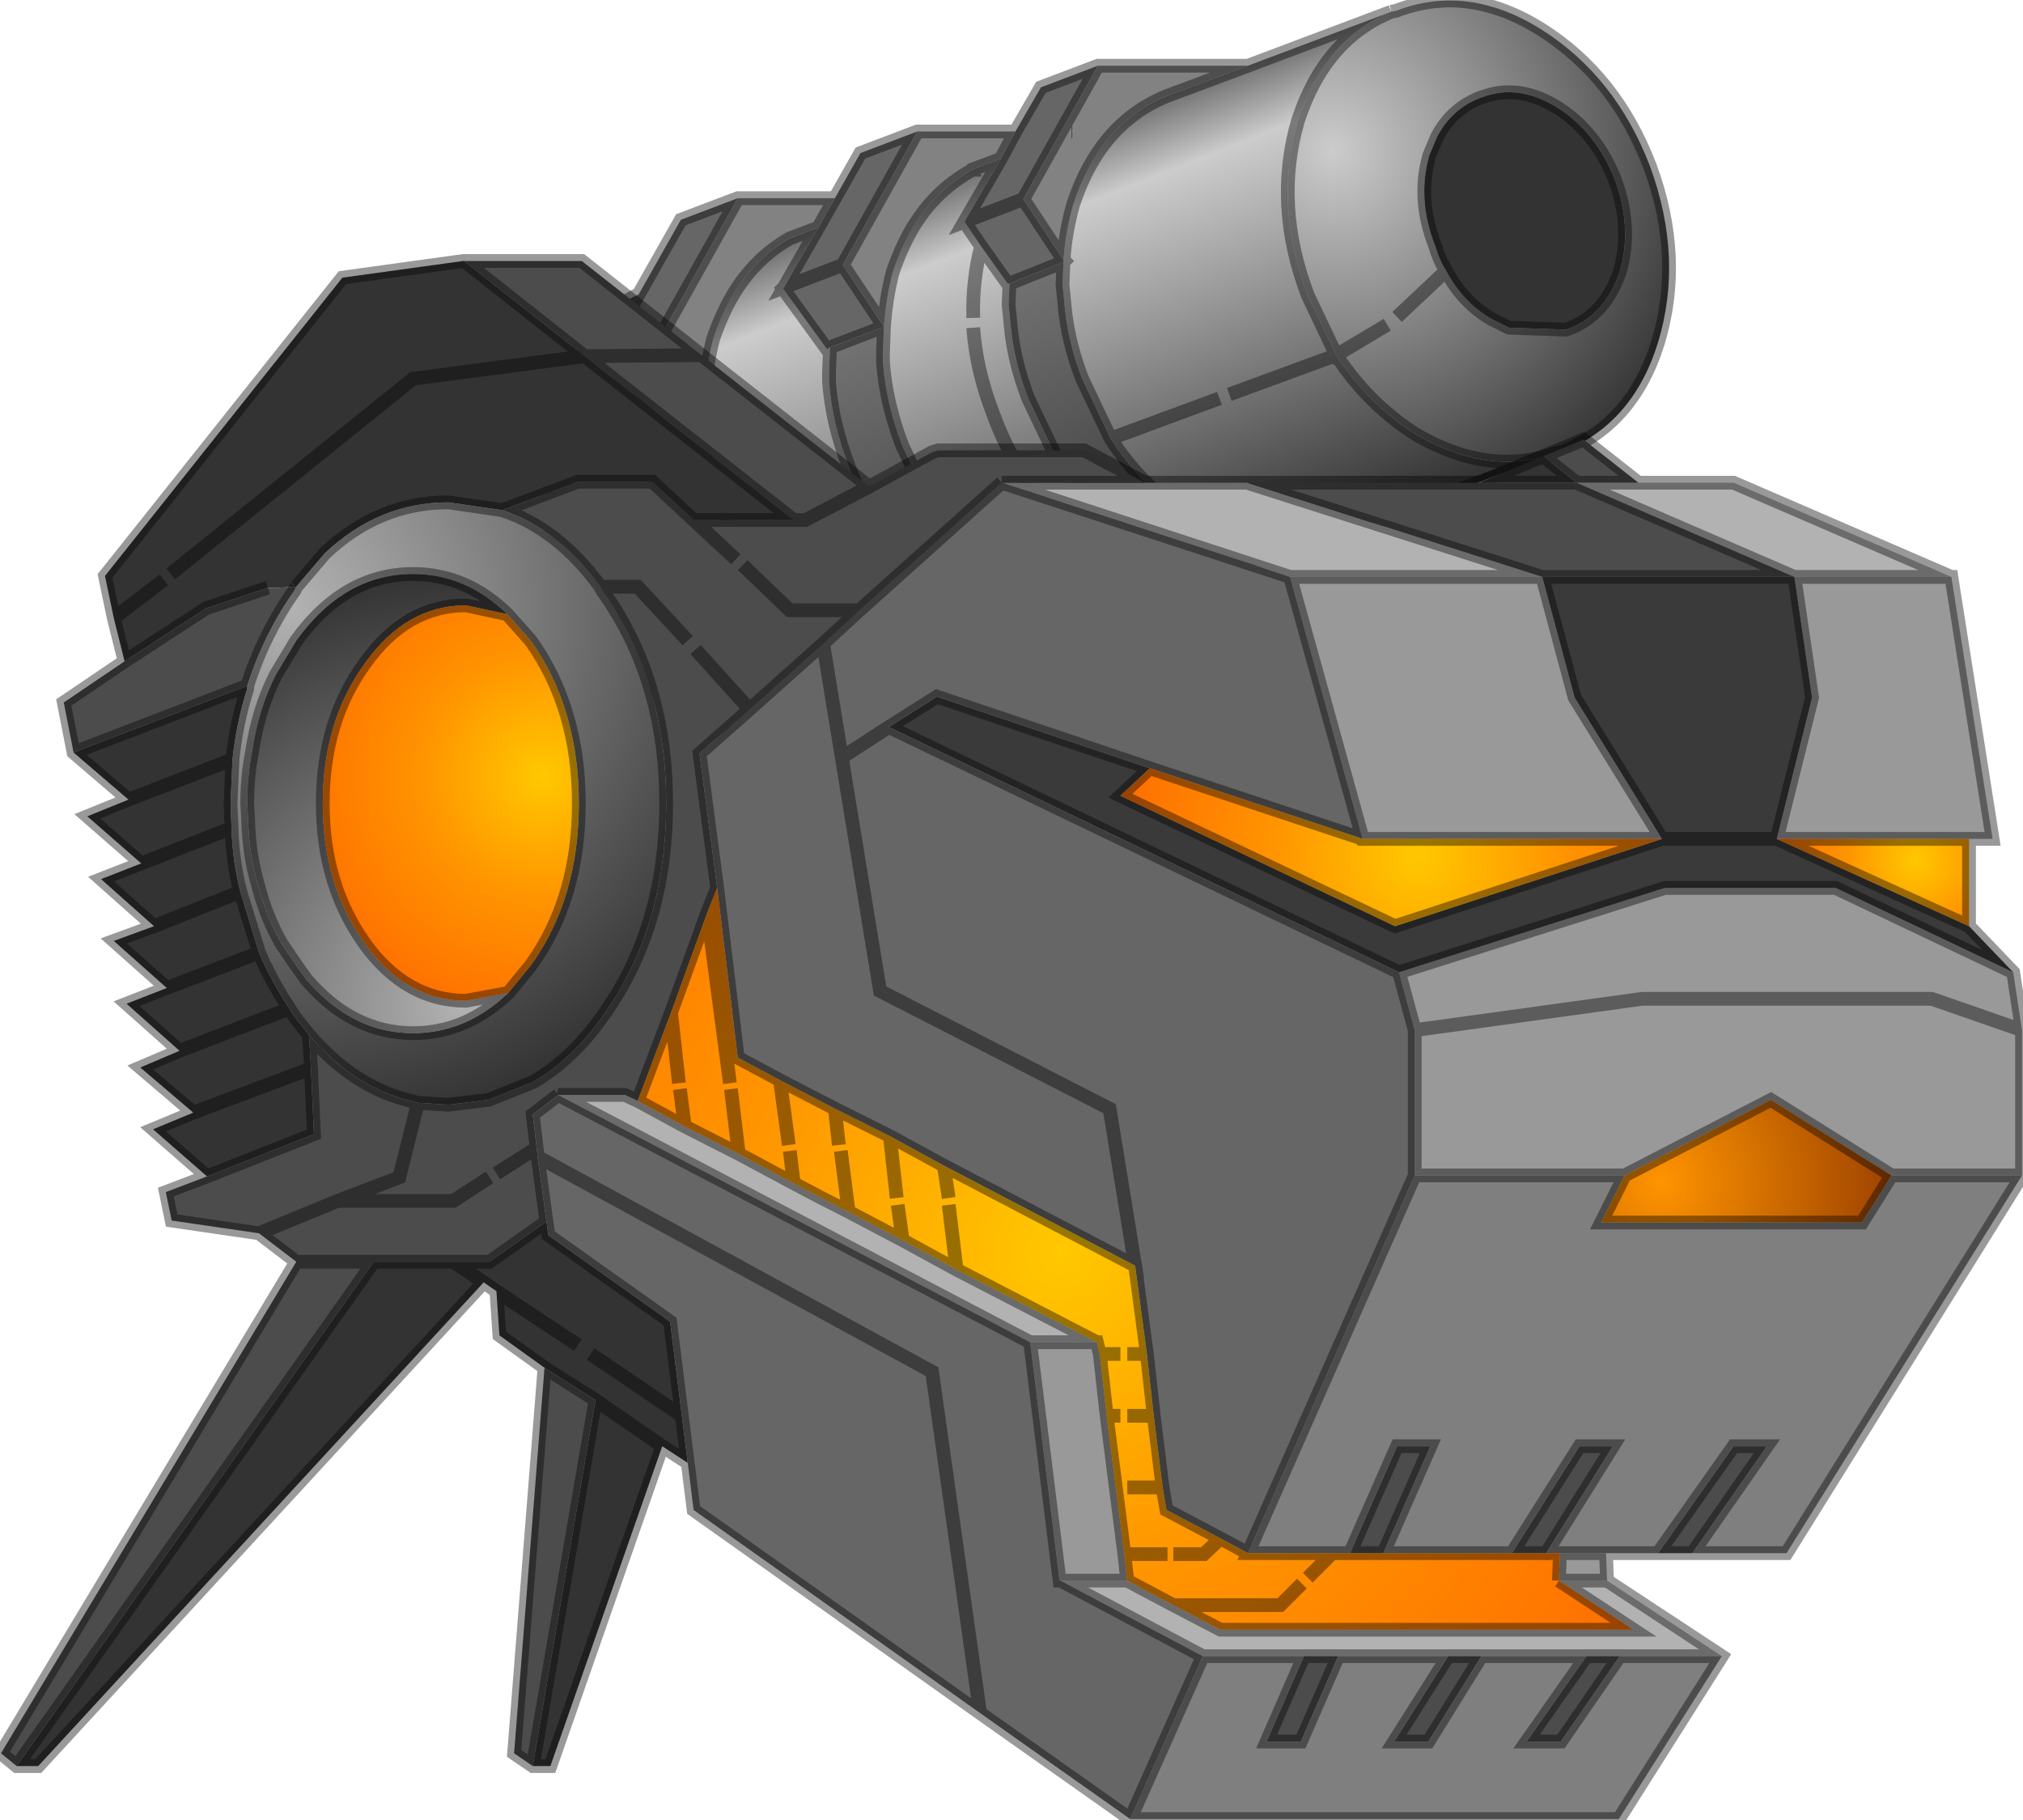 <?xml version="1.0" encoding="UTF-8" standalone="no"?>
<svg xmlns:xlink="http://www.w3.org/1999/xlink" height="92.75px" width="103.1px" xmlns="http://www.w3.org/2000/svg">
  <g transform="matrix(1.0, 0.0, 0.0, 1.0, 0.05, 0.05)">
    <path d="M70.85 0.55 L71.1 0.5 Q74.75 -0.9 78.5 1.45 82.3 3.85 84.05 8.45 85.75 13.1 84.45 17.4 83.15 21.6 79.5 23.0 L79.25 23.05 Q75.75 24.25 72.05 22.05 69.65 20.5 68.05 18.05 L66.6 15.0 Q64.85 10.4 66.1 6.1 67.45 1.95 70.85 0.55 M70.65 16.5 L68.05 18.05 70.65 16.5 M73.65 13.75 Q74.5 15.35 75.95 16.2 L76.85 16.65 79.75 16.75 79.9 16.7 Q81.75 16.0 82.5 13.8 83.15 11.55 82.25 9.1 81.3 6.7 79.35 5.45 77.35 4.2 75.5 4.9 L75.35 4.95 Q73.95 5.5 73.2 6.9 L72.8 7.85 Q72.15 10.1 73.1 12.5 73.3 13.2 73.65 13.75 L71.15 16.1 73.65 13.75" fill="url(#gradient0)" fill-rule="evenodd" stroke="none"/>
    <path d="M73.65 13.75 Q73.3 13.2 73.1 12.5 72.15 10.1 72.8 7.85 L73.2 6.9 Q73.95 5.5 75.35 4.95 L75.5 4.9 Q77.35 4.2 79.35 5.45 81.3 6.7 82.25 9.1 83.15 11.55 82.5 13.8 81.75 16.0 79.9 16.7 L79.75 16.75 76.85 16.65 75.95 16.2 Q74.5 15.35 73.65 13.75" fill="#333333" fill-rule="evenodd" stroke="none"/>
    <path d="M79.25 23.05 L67.8 27.35 Q64.3 28.55 60.6 26.3 58.15 24.8 56.55 22.3 L55.1 19.25 Q54.35 17.3 54.2 15.45 L54.1 14.45 54.15 13.3 54.2 13.25 54.15 13.2 Q54.25 11.75 54.65 10.35 56.0 6.25 59.4 4.85 L63.55 3.3 70.85 0.55 Q67.45 1.95 66.1 6.1 64.85 10.4 66.6 15.0 L68.05 18.05 62.6 20.05 68.05 18.05 Q69.65 20.5 72.05 22.05 75.75 24.25 79.25 23.05 M65.05 28.4 L63.2 29.05 58.3 30.9 58.2 30.95 57.65 31.0 Q54.6 31.65 51.4 29.75 49.0 28.2 47.4 25.7 L45.95 22.7 Q45.1 20.5 44.95 18.4 L44.95 17.9 45.0 16.6 Q45.1 15.15 45.45 13.8 45.9 12.5 46.5 11.5 47.6 9.7 49.35 8.7 L49.5 8.6 49.6 8.6 49.6 8.55 50.95 8.05 49.1 11.25 49.95 12.5 Q49.5 14.25 49.55 16.15 49.5 14.25 49.95 12.5 L51.3 14.4 51.4 14.4 51.35 15.45 51.45 16.45 Q51.6 18.3 52.35 20.25 L53.8 23.3 Q55.4 25.8 57.85 27.3 61.55 29.55 65.05 28.4 M55.45 32.0 L49.05 34.4 46.25 35.4 41.4 37.2 Q37.9 38.4 34.2 36.15 31.8 34.6 30.2 32.15 29.3 30.8 28.7 29.1 27.55 26.1 27.75 23.25 27.8 21.7 28.25 20.2 L28.8 18.8 29.3 17.9 Q30.5 15.9 32.5 14.95 L30.75 18.0 33.1 21.15 33.05 22.3 33.05 22.8 Q33.2 24.9 34.05 27.1 34.65 28.75 35.55 30.15 L30.2 32.15 35.55 30.15 Q34.65 28.75 34.05 27.1 33.2 24.9 33.05 22.8 L33.05 22.3 33.1 21.15 33.1 21.05 35.85 20.0 35.8 21.3 35.8 21.8 Q35.95 23.9 36.8 26.1 37.4 27.75 38.25 29.1 L38.3 29.15 38.25 29.1 Q37.4 27.75 36.8 26.1 35.95 23.9 35.8 21.8 L35.8 21.3 35.85 20.0 Q35.95 18.55 36.3 17.2 36.75 15.9 37.35 14.9 38.45 13.1 40.2 12.1 L41.65 11.55 39.9 14.6 39.85 14.65 42.1 17.75 42.25 17.65 42.2 18.9 42.2 19.4 Q42.35 21.5 43.2 23.7 43.8 25.35 44.65 26.7 L44.7 26.75 Q46.25 29.2 48.65 30.75 51.85 32.65 54.9 32.0 L55.45 32.0 M54.55 6.65 L54.7 6.6 54.6 6.65 54.55 6.65 M49.55 16.65 Q49.7 18.8 50.55 21.0 51.15 22.65 52.0 24.0 53.55 26.5 56.0 28.05 L56.65 28.3 Q59.95 30.15 63.2 29.05 59.95 30.15 56.65 28.3 L56.0 28.05 Q53.55 26.5 52.0 24.0 51.15 22.65 50.55 21.0 49.7 18.8 49.55 16.65 M54.15 13.2 L54.2 13.25 54.15 13.3 54.15 13.2 M62.1 20.25 L56.55 22.3 62.1 20.25 M46.25 35.4 L45.75 35.4 Q42.7 36.05 39.5 34.15 37.1 32.6 35.55 30.15 L38.3 29.15 Q39.85 31.6 42.25 33.15 45.45 35.05 48.5 34.4 L49.05 34.4 48.5 34.4 Q45.45 35.05 42.25 33.15 39.85 31.6 38.3 29.15 L35.55 30.15 Q37.1 32.6 39.5 34.15 42.7 36.05 45.75 35.4 L46.25 35.4 M42.9 27.4 L44.7 26.75 42.9 27.4 M42.35 27.6 L38.3 29.15 42.35 27.6" fill="url(#gradient1)" fill-rule="evenodd" stroke="none"/>
    <path d="M32.5 14.95 L34.65 11.15 37.55 10.05 33.75 16.85 30.75 18.0 33.75 16.85 35.85 20.0 33.1 21.05 33.1 21.15 30.75 18.0 32.5 14.95 M42.5 10.05 L43.8 7.75 46.7 6.65 42.9 13.45 39.9 14.6 42.9 13.45 45.0 16.6 42.25 17.65 42.1 17.75 39.85 14.65 39.9 14.6 41.65 11.55 42.5 10.05 M51.7 6.65 L53.0 4.4 55.9 3.3 52.1 10.1 49.1 11.25 52.1 10.1 54.15 13.2 54.15 13.3 51.4 14.4 51.3 14.4 49.95 12.5 49.1 11.25 50.95 8.05 51.7 6.65" fill="#666666" fill-rule="evenodd" stroke="none"/>
    <path d="M37.55 10.05 L42.5 10.05 41.65 11.55 40.2 12.1 Q38.45 13.1 37.35 14.9 36.75 15.9 36.3 17.2 35.95 18.55 35.85 20.0 L33.75 16.85 37.55 10.05 M46.7 6.65 L51.7 6.65 50.95 8.05 49.6 8.55 49.6 8.6 49.5 8.6 49.35 8.7 Q47.6 9.7 46.5 11.5 45.9 12.5 45.45 13.8 45.1 15.15 45.0 16.6 L42.9 13.45 46.7 6.65 M55.9 3.3 L63.55 3.3 59.4 4.85 Q56.0 6.25 54.65 10.35 54.25 11.75 54.15 13.2 L52.1 10.1 55.9 3.3 M54.6 6.65 L54.7 6.6 54.55 6.65 54.6 6.65" fill="#828282" fill-rule="evenodd" stroke="none"/>
    <path d="M67.8 27.35 L65.05 28.4 Q61.55 29.55 57.85 27.3 55.4 25.8 53.8 23.3 L52.35 20.25 Q51.6 18.3 51.45 16.45 L51.35 15.45 51.4 14.4 54.15 13.3 54.1 14.45 54.2 15.45 Q54.35 17.3 55.1 19.25 L56.55 22.3 Q58.15 24.8 60.6 26.3 64.3 28.55 67.8 27.35 M58.2 30.95 L55.45 32.0 54.9 32.0 Q51.85 32.65 48.65 30.75 46.25 29.2 44.7 26.75 L44.65 26.7 Q43.8 25.35 43.2 23.7 42.35 21.5 42.2 19.4 L42.2 18.9 42.25 17.65 45.0 16.6 44.95 17.9 44.95 18.4 Q45.1 20.5 45.95 22.7 L47.4 25.7 44.7 26.75 47.4 25.7 Q49.0 28.2 51.4 29.75 54.6 31.65 57.65 31.0 L58.2 30.95" fill="url(#gradient2)" fill-rule="evenodd" stroke="none"/>
    <path d="M70.85 0.55 L71.1 0.5 Q74.75 -0.9 78.5 1.45 82.3 3.85 84.05 8.45 85.75 13.1 84.45 17.4 83.15 21.6 79.5 23.0 L79.25 23.05 67.8 27.35 65.05 28.4 63.2 29.05 58.3 30.9 58.2 30.95 55.45 32.0 49.05 34.4 46.25 35.4 41.4 37.2 Q37.9 38.4 34.2 36.15 31.8 34.6 30.2 32.15 29.3 30.8 28.7 29.1 27.55 26.1 27.75 23.25 27.8 21.7 28.25 20.2 L28.8 18.8 29.3 17.9 Q30.5 15.9 32.5 14.95 L34.65 11.15 37.55 10.05 42.5 10.05 43.8 7.75 46.7 6.65 51.7 6.65 53.0 4.4 55.9 3.3 63.55 3.3 70.85 0.55 Q67.45 1.95 66.1 6.1 64.85 10.4 66.6 15.0 L68.05 18.05 70.65 16.5 M73.65 13.75 Q73.3 13.2 73.1 12.5 72.15 10.1 72.8 7.85 L73.2 6.9 Q73.95 5.5 75.35 4.95 L75.5 4.9 Q77.35 4.2 79.35 5.45 81.3 6.7 82.25 9.1 83.15 11.55 82.5 13.8 81.75 16.0 79.9 16.7 L79.75 16.75 76.85 16.65 75.95 16.2 Q74.5 15.35 73.65 13.75 L71.15 16.1 M62.6 20.05 L68.05 18.05 Q69.65 20.5 72.05 22.05 75.75 24.25 79.25 23.05 M54.6 6.65 L54.55 6.65 M52.1 10.1 L55.9 3.3 M51.7 6.65 L50.95 8.05 49.1 11.25 52.1 10.1 54.15 13.2 Q54.25 11.75 54.65 10.35 56.0 6.25 59.4 4.85 L63.55 3.3 M42.5 10.05 L41.65 11.55 39.9 14.6 42.9 13.45 46.7 6.65 M45.0 16.6 Q45.1 15.15 45.45 13.8 45.9 12.5 46.5 11.5 47.6 9.7 49.35 8.7 L49.5 8.6 49.6 8.6 49.6 8.55 50.95 8.05 M49.55 16.15 Q49.5 14.25 49.95 12.5 L49.1 11.25 M47.4 25.7 L45.95 22.7 Q45.1 20.5 44.95 18.4 L44.95 17.9 45.0 16.6 42.25 17.65 42.2 18.9 42.2 19.4 Q42.35 21.5 43.2 23.7 43.8 25.35 44.65 26.7 L44.7 26.75 47.4 25.7 Q49.0 28.2 51.4 29.75 54.6 31.65 57.65 31.0 L58.2 30.95 M45.0 16.6 L42.9 13.45 M39.9 14.6 L39.85 14.65 42.1 17.75 42.25 17.65 M63.2 29.05 Q59.95 30.15 56.65 28.3 L56.0 28.05 Q53.55 26.5 52.0 24.0 51.15 22.65 50.55 21.0 49.7 18.8 49.55 16.65 M67.8 27.35 Q64.3 28.55 60.6 26.3 58.15 24.8 56.55 22.3 L55.1 19.25 Q54.35 17.3 54.2 15.45 L54.1 14.45 54.15 13.3 51.4 14.4 51.35 15.45 51.45 16.45 Q51.6 18.3 52.35 20.25 L53.8 23.3 Q55.4 25.8 57.85 27.3 61.55 29.55 65.05 28.4 M54.15 13.3 L54.2 13.25 54.15 13.2 54.15 13.3 M49.95 12.5 L51.3 14.4 51.4 14.4 M55.45 32.0 L54.9 32.0 Q51.85 32.65 48.65 30.75 46.25 29.2 44.7 26.75 L42.9 27.4 M49.05 34.4 L48.5 34.4 Q45.45 35.05 42.25 33.15 39.85 31.6 38.3 29.15 L35.55 30.15 Q37.1 32.6 39.5 34.15 42.7 36.05 45.75 35.4 L46.25 35.4 M56.55 22.3 L62.1 20.25 M35.85 20.0 Q35.95 18.55 36.3 17.2 36.75 15.9 37.35 14.9 38.45 13.1 40.2 12.1 L41.65 11.55 M32.5 14.95 L30.75 18.0 33.75 16.85 37.55 10.05 M30.2 32.15 L35.55 30.15 Q34.65 28.75 34.05 27.1 33.2 24.9 33.05 22.8 L33.05 22.3 33.1 21.15 30.75 18.0 M35.85 20.0 L33.1 21.05 33.1 21.15 M38.3 29.15 L38.25 29.1 Q37.4 27.75 36.8 26.1 35.95 23.9 35.8 21.8 L35.8 21.3 35.85 20.0 33.75 16.85 M38.3 29.15 L42.35 27.6" fill="none" stroke="#000000" stroke-width="0.7" stroke-opacity="0.4"/>
    <path d="M83.45 24.55 L88.3 24.55 99.4 29.35 91.4 29.35 80.3 24.55 83.45 24.55 M81.85 80.5 L87.7 84.35 82.5 84.35 80.8 84.35 75.45 84.35 73.75 84.35 68.15 84.35 66.4 84.35 61.25 84.35 54.0 80.5 57.4 80.5 59.75 81.75 62.15 83.0 83.2 83.0 79.4 80.5 81.85 80.5 M58.3 24.55 L63.5 24.55 78.55 29.35 65.7 29.35 51.0 24.55 58.3 24.55 M32.45 56.05 L34.85 57.35 37.6 58.75 40.4 60.25 Q41.8 61.0 43.2 61.7 L45.95 63.15 48.7 64.65 55.85 68.35 52.45 68.35 28.4 55.75 31.8 55.75 32.45 56.05" fill="#b2b2b2" fill-rule="evenodd" stroke="none"/>
    <path d="M91.4 29.35 L99.4 29.35 101.5 42.7 100.3 42.7 90.5 42.7 92.3 35.5 91.4 29.35 M102.55 49.5 L103.0 52.45 103.0 59.85 96.35 59.85 90.2 56.0 82.75 59.85 72.05 59.85 72.05 52.45 83.65 50.85 98.4 50.85 103.0 52.45 98.4 50.85 83.65 50.85 72.05 52.45 71.25 49.5 84.8 45.2 93.5 45.2 102.55 49.5 M81.8 79.1 L81.85 80.5 79.4 80.5 79.45 79.1 81.8 79.1 M78.55 29.35 L80.2 35.5 84.65 42.7 69.4 42.7 65.7 29.35 78.55 29.35 M52.45 68.35 L55.85 68.35 56.0 68.95 56.35 72.1 57.25 79.15 57.4 80.5 54.0 80.5 53.95 80.5 52.45 68.35" fill="#999999" fill-rule="evenodd" stroke="none"/>
    <path d="M100.3 47.15 L102.55 49.5 93.5 45.2 84.8 45.2 71.25 49.5 45.25 37.0 47.7 35.45 58.55 39.1 57.05 40.5 71.05 47.15 84.65 42.7 90.5 42.7 84.65 42.7 80.2 35.5 78.55 29.35 91.4 29.35 92.3 35.5 90.5 42.7 100.3 47.15" fill="#3a3a3a" fill-rule="evenodd" stroke="none"/>
    <path d="M100.3 42.7 L100.3 47.15 90.5 42.7 100.3 42.7" fill="url(#gradient3)" fill-rule="evenodd" stroke="none"/>
    <path d="M83.45 24.55 L80.3 24.55 91.4 29.35 78.55 29.35 63.5 24.55 75.35 24.55 80.3 24.55 78.6 23.2 80.65 22.35 83.45 24.55 M86.2 79.1 L84.45 79.1 88.3 73.65 90.0 73.65 86.2 79.1 M27.1 89.95 L26.15 89.3 27.7 69.65 30.3 71.3 27.1 89.95 M0.8 89.95 L0.0 89.3 15.05 64.25 13.15 62.8 8.7 62.15 8.4 60.7 10.5 59.9 15.95 57.75 15.8 54.4 15.7 52.7 Q17.95 55.3 20.7 56.0 L21.25 56.15 22.8 56.25 24.85 56.0 27.1 55.1 Q29.1 53.95 30.65 51.75 33.9 47.25 33.9 40.9 33.9 34.55 30.65 30.05 L30.55 29.85 Q28.4 26.9 25.55 25.95 L29.4 24.5 33.2 24.5 35.3 26.45 40.4 26.45 41.0 26.45 44.25 24.75 41.0 26.45 40.4 26.45 29.75 18.1 23.6 13.25 29.6 13.25 35.7 18.05 44.25 24.75 47.45 23.0 47.75 22.9 55.2 22.9 58.3 24.55 51.0 24.55 43.75 31.05 41.9 32.75 38.15 36.1 35.6 38.35 36.5 45.2 36.0 46.45 34.15 51.55 32.45 56.05 31.8 55.75 28.4 55.75 27.1 56.75 27.3 58.45 27.35 58.9 27.8 62.2 24.9 64.25 23.05 64.25 19.0 64.25 0.8 89.95 M3.7 38.3 L3.2 35.75 6.3 33.65 10.45 30.95 13.6 29.9 14.15 29.9 15.05 29.85 14.95 30.05 Q13.4 32.25 12.55 34.9 L3.7 38.3 M82.5 84.35 L79.5 88.7 77.75 88.7 80.8 84.35 82.5 84.35 M75.45 84.35 L72.75 88.7 71.0 88.7 73.75 84.35 75.45 84.35 M68.15 84.35 L66.25 88.7 64.5 88.7 66.4 84.35 68.15 84.35 M37.45 28.45 L35.3 26.45 37.45 28.45 M35.7 18.05 L29.75 18.1 35.7 18.05 M35.0 32.6 L32.45 29.85 30.55 29.85 32.45 29.85 35.0 32.6 M43.75 31.05 L40.2 31.05 37.8 28.75 40.2 31.05 43.75 31.05 M35.4 33.05 L38.15 36.1 35.4 33.05 M24.9 59.95 L23.05 61.15 17.15 61.15 20.3 59.95 21.25 56.15 20.3 59.95 17.15 61.15 23.05 61.15 24.9 59.95 M27.3 58.45 L25.25 59.75 27.3 58.45 M17.15 61.15 L13.15 62.8 17.15 61.15 M19.0 64.25 L15.05 64.25 19.0 64.25 M68.75 79.1 L71.15 73.65 72.85 73.65 70.45 79.1 68.75 79.1 M77.0 79.1 L80.45 73.65 82.15 73.65 78.75 79.1 77.0 79.1" fill="#4c4c4c" fill-rule="evenodd" stroke="none"/>
    <path d="M103.0 59.85 L91.0 79.1 86.2 79.1 90.0 73.65 88.3 73.65 84.45 79.1 81.8 79.1 79.45 79.1 78.75 79.1 82.15 73.65 80.45 73.65 77.0 79.1 70.45 79.1 72.85 73.65 71.15 73.65 68.75 79.1 67.85 79.1 63.55 79.1 72.05 59.85 82.75 59.85 81.55 62.25 94.85 62.25 96.35 59.85 103.0 59.85 M87.7 84.35 L82.45 92.65 57.55 92.65 61.25 84.35 66.4 84.35 64.5 88.7 66.25 88.7 68.15 84.35 73.75 84.35 71.0 88.7 72.75 88.7 75.45 84.35 80.8 84.35 77.75 88.7 79.5 88.7 82.5 84.35 87.7 84.35" fill="#7f7f7f" fill-rule="evenodd" stroke="none"/>
    <path d="M82.75 59.85 L90.2 56.0 96.35 59.85 94.85 62.25 81.55 62.25 82.75 59.85" fill="url(#gradient4)" fill-rule="evenodd" stroke="none"/>
    <path d="M35.0 74.5 L33.7 73.65 28.0 89.95 27.1 89.95 30.3 71.3 27.7 69.65 25.4 68.0 25.25 65.75 24.6 65.3 1.9 89.95 0.8 89.95 19.0 64.25 23.05 64.25 24.9 64.25 27.8 62.2 27.9 62.9 34.1 67.3 34.7 72.1 35.0 74.5 M10.5 59.9 L7.75 57.5 9.8 56.65 7.1 54.35 9.1 53.5 6.4 51.1 8.45 50.3 5.75 47.9 7.8 47.15 5.1 44.75 7.15 43.95 4.4 41.55 6.5 40.7 3.7 38.3 12.55 34.9 12.55 35.05 Q12.0 36.75 11.8 38.65 L11.7 40.9 11.75 42.15 Q11.8 43.85 12.2 45.4 L13.15 48.5 Q13.8 50.0 14.7 51.35 L14.95 51.75 15.7 52.7 15.8 54.4 15.95 57.75 10.5 59.9 M6.3 33.65 L5.75 31.45 5.3 29.3 17.4 14.1 23.55 13.25 23.6 13.25 29.75 18.1 21.0 19.25 8.65 29.2 21.0 19.25 29.75 18.1 40.4 26.45 35.3 26.45 33.2 24.5 29.4 24.5 25.55 25.95 22.8 25.55 Q19.25 25.55 16.5 28.15 L15.05 29.85 14.15 29.9 13.6 29.9 10.45 30.95 6.3 33.65 M75.35 24.55 L78.6 23.2 80.3 24.55 75.35 24.55 M8.3 29.5 L5.75 31.45 8.3 29.5 M6.5 40.7 L11.8 38.65 6.5 40.7 M7.8 47.15 L12.2 45.4 7.8 47.15 M7.15 43.95 L11.75 42.15 7.15 43.95 M23.05 64.25 L24.6 65.3 23.05 64.25 M30.3 71.3 L33.7 73.65 30.3 71.3 M30.05 68.95 L34.7 72.1 30.05 68.95 M25.25 65.75 L29.4 68.5 25.25 65.75 M9.1 53.5 L14.7 51.35 9.1 53.5 M15.8 54.4 L9.8 56.65 15.8 54.4 M8.45 50.3 L13.15 48.5 8.45 50.3" fill="#333333" fill-rule="evenodd" stroke="none"/>
    <path d="M57.55 92.65 L49.9 87.25 35.3 76.9 35.0 74.5 34.7 72.1 34.1 67.3 27.9 62.9 27.8 62.2 27.35 58.9 27.3 58.45 27.1 56.75 28.4 55.75 52.45 68.35 53.95 80.5 54.0 80.5 61.25 84.35 57.55 92.65 M58.55 39.1 L47.7 35.45 45.25 37.0 71.25 49.5 72.05 52.45 72.05 59.85 63.55 79.1 62.15 78.35 59.4 76.9 59.2 75.75 58.75 72.1 58.4 68.95 57.8 64.45 48.05 59.35 45.3 57.85 42.5 56.45 39.7 55.0 37.55 53.85 36.5 45.2 35.6 38.35 38.15 36.1 41.9 32.75 43.75 31.05 51.0 24.55 65.7 29.35 69.4 42.7 58.55 39.1 M45.25 37.0 L42.85 38.55 41.9 32.75 42.85 38.55 45.25 37.0 M49.9 87.25 L47.45 69.85 27.35 58.9 47.45 69.85 49.9 87.25 M42.85 38.55 L44.8 50.45 56.5 56.45 57.8 64.45 56.5 56.45 44.8 50.45 42.85 38.55" fill="#666666" fill-rule="evenodd" stroke="none"/>
    <path d="M84.65 42.7 L71.05 47.15 57.05 40.5 58.55 39.1 69.4 42.7 84.65 42.7" fill="url(#gradient5)" fill-rule="evenodd" stroke="none"/>
    <path d="M25.55 25.95 Q28.4 26.9 30.55 29.85 L30.65 30.05 Q33.9 34.55 33.9 40.9 33.9 47.25 30.65 51.75 29.1 53.95 27.1 55.1 L24.85 56.0 22.8 56.25 21.25 56.15 20.7 56.0 Q17.95 55.3 15.7 52.7 L14.95 51.75 14.7 51.35 Q13.8 50.0 13.15 48.5 L12.2 45.4 Q11.8 43.85 11.75 42.15 L11.7 40.9 11.8 38.65 Q12.0 36.75 12.55 35.05 L12.55 34.9 Q13.4 32.25 14.95 30.05 L15.05 29.85 16.5 28.15 Q19.25 25.55 22.8 25.55 L25.55 25.95 M25.8 31.25 Q23.7 29.2 21.0 29.2 17.5 29.2 15.05 32.6 L14.0 34.35 Q13.1 36.15 12.8 38.25 12.55 39.5 12.55 40.9 L12.6 41.8 Q12.65 43.55 13.1 45.05 13.5 46.65 14.3 48.05 L15.05 49.15 15.55 49.85 Q17.9 52.6 21.0 52.6 23.7 52.6 25.85 50.55 L27.0 49.15 Q29.45 45.75 29.45 40.9 29.45 36.05 27.0 32.6 L25.8 31.25" fill="url(#gradient6)" fill-rule="evenodd" stroke="none"/>
    <path d="M25.85 50.55 Q23.7 52.6 21.0 52.6 17.9 52.6 15.55 49.85 L15.05 49.15 14.3 48.05 Q13.5 46.65 13.1 45.05 12.65 43.55 12.6 41.8 L12.55 40.9 Q12.55 39.5 12.8 38.25 13.1 36.15 14.0 34.35 L15.05 32.6 Q17.5 29.2 21.0 29.2 23.7 29.2 25.8 31.25 L23.7 30.8 Q20.65 30.8 18.55 33.75 16.4 36.7 16.4 40.9 16.4 45.05 18.55 48.05 20.65 50.95 23.7 50.95 L25.85 50.55" fill="url(#gradient7)" fill-rule="evenodd" stroke="none"/>
    <path d="M25.8 31.25 L27.0 32.6 Q29.45 36.05 29.45 40.9 29.45 45.75 27.0 49.15 L25.85 50.55 23.7 50.95 Q20.65 50.95 18.55 48.05 16.4 45.05 16.4 40.9 16.4 36.7 18.55 33.75 20.65 30.8 23.7 30.8 L25.8 31.25" fill="url(#gradient8)" fill-rule="evenodd" stroke="none"/>
    <path d="M32.45 56.05 L34.15 51.55 36.0 46.45 36.5 45.2 37.55 53.85 39.7 55.0 40.15 58.3 39.7 55.0 42.5 56.45 45.3 57.85 45.65 61.0 45.3 57.85 48.05 59.35 48.3 61.0 48.05 59.35 57.8 64.45 58.4 68.95 58.75 72.1 57.4 72.1 58.75 72.1 59.2 75.75 57.4 75.75 59.2 75.75 59.4 76.9 62.15 78.35 63.55 79.1 67.85 79.1 68.75 79.1 70.45 79.1 77.0 79.1 78.75 79.1 79.45 79.1 79.4 80.5 83.2 83.0 62.15 83.0 59.75 81.75 57.4 80.5 57.25 79.15 56.35 72.1 56.0 68.95 55.85 68.35 48.7 64.65 45.95 63.15 43.2 61.7 Q41.8 61.0 40.4 60.25 L37.6 58.75 34.85 57.35 32.45 56.05 M34.55 55.15 L34.15 51.55 34.55 55.15 M34.85 57.35 L34.6 55.45 34.85 57.35 M37.2 55.45 L37.6 58.75 37.2 55.45 M40.4 60.25 L40.2 58.6 40.4 60.25 M57.05 68.95 L56.0 68.95 57.05 68.95 M42.7 58.3 L42.5 56.45 42.7 58.3 M43.2 61.7 L42.8 58.6 43.2 61.7 M57.05 72.1 L56.35 72.1 57.05 72.1 M57.4 68.95 L58.4 68.95 57.4 68.95 M45.95 63.15 L45.7 61.35 45.95 63.15 M48.7 64.65 L48.3 61.35 48.7 64.65 M66.3 80.65 L65.2 81.75 59.75 81.75 65.2 81.75 66.3 80.65 M59.45 79.15 L57.25 79.15 59.45 79.15 M66.6 80.35 L67.85 79.1 66.6 80.35 M59.75 79.15 L61.3 79.15 62.15 78.35 61.3 79.15 59.75 79.15 M36.0 46.45 L37.15 55.15 36.0 46.45" fill="url(#gradient9)" fill-rule="evenodd" stroke="none"/>
    <path d="M99.4 29.35 L88.3 24.55 83.45 24.55 80.3 24.55 91.4 29.35 99.4 29.35 101.5 42.7 100.3 42.7 100.3 47.15 102.55 49.5 103.0 52.45 103.0 59.85 91.0 79.1 86.2 79.1 84.45 79.1 81.8 79.1 81.85 80.5 87.7 84.35 82.45 92.65 57.55 92.65 49.9 87.25 35.3 76.9 35.0 74.5 33.7 73.65 28.0 89.95 27.1 89.95 26.15 89.3 27.7 69.65 25.4 68.0 25.25 65.75 24.6 65.3 1.9 89.95 0.8 89.95 0.0 89.3 15.05 64.25 13.15 62.8 8.7 62.15 8.4 60.7 10.5 59.9 7.75 57.5 9.8 56.65 7.1 54.35 9.1 53.5 6.4 51.1 8.45 50.3 5.75 47.9 7.8 47.15 5.1 44.75 7.15 43.95 4.4 41.55 6.5 40.7 3.7 38.3 3.2 35.75 6.3 33.65 5.75 31.45 5.3 29.3 17.4 14.1 23.55 13.25 23.6 13.25 29.6 13.25 35.7 18.05 44.25 24.75 47.45 23.0 47.75 22.9 55.2 22.9 58.3 24.55 63.5 24.55 75.35 24.55 78.6 23.2 80.65 22.35 83.45 24.55 M84.65 42.7 L90.5 42.7 92.3 35.5 91.4 29.35 78.55 29.35 80.2 35.5 84.65 42.7 71.05 47.15 57.05 40.5 58.55 39.1 47.7 35.45 45.25 37.0 71.25 49.5 84.8 45.2 93.5 45.2 102.55 49.5 M100.3 47.15 L90.5 42.7 100.3 42.7 M86.2 79.1 L90.0 73.65 88.3 73.65 84.45 79.1 M103.0 52.45 L98.4 50.85 83.65 50.85 72.05 52.45 72.05 59.85 82.75 59.85 90.2 56.0 96.35 59.85 103.0 59.85 M82.75 59.85 L81.55 62.25 94.85 62.25 96.35 59.85 M87.7 84.35 L82.5 84.35 79.5 88.7 77.75 88.7 80.8 84.35 75.45 84.35 72.75 88.7 71.0 88.7 73.75 84.35 68.15 84.35 66.25 88.7 64.5 88.7 66.4 84.35 61.25 84.35 57.55 92.65 M75.35 24.55 L80.3 24.55 78.6 23.2 M51.0 24.55 L58.3 24.55 M51.0 24.55 L43.75 31.05 41.9 32.75 42.85 38.55 45.25 37.0 M44.25 24.75 L41.0 26.45 40.4 26.45 35.3 26.45 37.45 28.45 M65.7 29.35 L78.55 29.35 63.5 24.55 M65.7 29.35 L69.4 42.7 84.65 42.7 M51.0 24.55 L65.7 29.35 M58.55 39.1 L69.4 42.7 M23.6 13.25 L29.75 18.1 35.7 18.05 M8.65 29.2 L21.0 19.25 29.75 18.1 40.4 26.45 M35.3 26.45 L33.2 24.5 29.4 24.5 25.55 25.95 Q28.4 26.9 30.55 29.85 L32.45 29.85 35.0 32.6 M13.6 29.9 L10.45 30.95 6.3 33.65 M15.05 29.85 L16.5 28.15 Q19.25 25.55 22.8 25.55 L25.55 25.95 M12.55 34.9 Q13.4 32.25 14.95 30.05 L15.05 29.85 M25.85 50.55 Q23.7 52.6 21.0 52.6 17.9 52.6 15.55 49.85 L15.05 49.15 14.3 48.05 Q13.5 46.65 13.1 45.05 12.65 43.55 12.6 41.8 L12.55 40.9 Q12.55 39.5 12.8 38.25 13.1 36.15 14.0 34.35 L15.05 32.6 Q17.5 29.2 21.0 29.2 23.7 29.2 25.8 31.25 L27.0 32.6 Q29.45 36.05 29.45 40.9 29.45 45.75 27.0 49.15 L25.85 50.55 23.7 50.95 Q20.65 50.95 18.55 48.05 16.4 45.05 16.4 40.9 16.4 36.7 18.55 33.75 20.65 30.8 23.7 30.8 L25.8 31.25 M11.8 38.65 Q12.0 36.75 12.55 35.05 L12.55 34.9 3.7 38.3 M5.75 31.45 L8.3 29.5 M11.75 42.15 L11.7 40.9 11.8 38.65 6.5 40.7 M13.15 48.5 L12.2 45.4 7.8 47.15 M12.2 45.4 Q11.8 43.85 11.75 42.15 L7.15 43.95 M38.15 36.1 L35.4 33.05 M37.8 28.75 L40.2 31.05 43.75 31.05 M30.55 29.85 L30.65 30.05 Q33.9 34.55 33.9 40.9 33.9 47.25 30.65 51.75 29.1 53.95 27.1 55.1 L24.85 56.0 22.8 56.25 21.25 56.15 20.3 59.95 17.15 61.15 23.05 61.15 24.9 59.95 M32.45 56.05 L34.15 51.55 36.0 46.45 36.5 45.2 35.6 38.35 38.15 36.1 41.9 32.75 M39.7 55.0 L37.55 53.85 36.5 45.2 M34.15 51.55 L34.55 55.15 M55.85 68.35 L48.7 64.65 45.95 63.15 43.2 61.7 Q41.8 61.0 40.4 60.25 L37.6 58.75 34.85 57.35 32.45 56.05 31.8 55.75 28.4 55.75 52.45 68.35 55.85 68.35 56.0 68.95 57.05 68.95 M40.2 58.6 L40.4 60.25 M37.6 58.75 L37.2 55.45 M34.6 55.45 L34.85 57.35 M39.7 55.0 L40.15 58.3 M21.25 56.15 L20.7 56.0 Q17.95 55.3 15.7 52.7 L15.8 54.4 15.95 57.75 10.5 59.9 M28.4 55.75 L27.1 56.75 27.3 58.45 27.35 58.9 47.45 69.85 49.9 87.25 M25.25 59.75 L27.3 58.45 M27.8 62.2 L27.9 62.9 34.1 67.3 34.7 72.1 35.0 74.5 M24.6 65.3 L23.05 64.25 19.0 64.25 0.8 89.95 M23.05 64.25 L24.9 64.25 27.8 62.2 27.35 58.9 M27.1 89.95 L30.3 71.3 27.7 69.65 M29.4 68.5 L25.25 65.75 M34.7 72.1 L30.05 68.95 M33.7 73.65 L30.3 71.3 M15.7 52.7 L14.95 51.75 14.7 51.35 9.1 53.5 M15.05 64.25 L19.0 64.25 M13.15 62.8 L17.15 61.15 M9.8 56.65 L15.8 54.4 M71.25 49.5 L72.05 52.45 M68.75 79.1 L71.15 73.65 72.85 73.65 70.45 79.1 77.0 79.1 80.45 73.65 82.15 73.65 78.75 79.1 79.45 79.1 81.8 79.1 M42.8 58.6 L43.2 61.7 M42.5 56.45 L42.7 58.3 M45.3 57.85 L42.5 56.45 39.7 55.0 M48.05 59.35 L48.3 61.0 M45.3 57.85 L45.65 61.0 M48.05 59.35 L45.3 57.85 M56.35 72.1 L57.05 72.1 M57.4 80.5 L57.25 79.15 56.35 72.1 56.0 68.95 M57.4 72.1 L58.75 72.1 58.4 68.95 57.4 68.95 M57.8 64.45 L58.4 68.95 M48.3 61.35 L48.7 64.65 M45.7 61.35 L45.95 63.15 M48.05 59.35 L57.8 64.45 56.5 56.45 44.8 50.45 42.85 38.55 M54.0 80.5 L57.4 80.5 59.75 81.75 65.2 81.75 66.3 80.65 M52.45 68.35 L53.95 80.5 54.0 80.5 61.25 84.35 M57.25 79.15 L59.45 79.15 M57.4 75.75 L59.2 75.75 58.75 72.1 M62.15 78.35 L59.4 76.9 59.2 75.75 M78.75 79.1 L77.0 79.1 M75.45 84.35 L73.75 84.35 M79.4 80.5 L79.45 79.1 M70.45 79.1 L68.75 79.1 67.85 79.1 66.6 80.35 M63.55 79.1 L62.15 78.35 61.3 79.15 59.75 79.15 M68.15 84.35 L66.4 84.35 M67.85 79.1 L63.55 79.1 72.05 59.85 M79.4 80.5 L83.2 83.0 62.15 83.0 59.75 81.75 M37.15 55.15 L36.0 46.45 M14.7 51.35 Q13.8 50.0 13.15 48.5 L8.45 50.3 M82.5 84.35 L80.8 84.35 M79.4 80.5 L81.85 80.5" fill="none" stroke="#000000" stroke-width="0.7" stroke-opacity="0.4"/>
  </g>
  <defs>
    <radialGradient cx="0" cy="0" gradientTransform="matrix(0.023, -0.009, 0.009, 0.023, 67.85, 7.65)" gradientUnits="userSpaceOnUse" id="gradient0" r="819.2" spreadMethod="pad">
      <stop offset="0.0" stop-color="#cccccc"/>
      <stop offset="1.0" stop-color="#333333"/>
    </radialGradient>
    <linearGradient gradientTransform="matrix(0.005, 0.014, -0.028, 0.011, 51.85, 20.45)" gradientUnits="userSpaceOnUse" id="gradient1" spreadMethod="pad" x1="-819.2" x2="819.2">
      <stop offset="0.0" stop-color="#666666"/>
      <stop offset="0.165" stop-color="#cccccc"/>
      <stop offset="1.0" stop-color="#333333"/>
    </linearGradient>
    <linearGradient gradientTransform="matrix(0.005, 0.014, -0.028, 0.011, 51.85, 20.45)" gradientUnits="userSpaceOnUse" id="gradient2" spreadMethod="pad" x1="-819.2" x2="819.2">
      <stop offset="0.0" stop-color="#666666"/>
      <stop offset="0.165" stop-color="#7a7a7a"/>
      <stop offset="1.0" stop-color="#333333"/>
    </linearGradient>
    <radialGradient cx="0" cy="0" gradientTransform="matrix(0.009, 0.0, 0.0, 0.009, 97.6, 43.8)" gradientUnits="userSpaceOnUse" id="gradient3" r="819.2" spreadMethod="pad">
      <stop offset="0.0" stop-color="#ffc800"/>
      <stop offset="0.478" stop-color="#ff9400"/>
      <stop offset="1.0" stop-color="#ff6e00"/>
    </radialGradient>
    <radialGradient cx="0" cy="0" gradientTransform="matrix(0.014, 0.0, 0.0, 0.014, 84.6, 60.2)" gradientUnits="userSpaceOnUse" id="gradient4" r="819.2" spreadMethod="pad">
      <stop offset="0.0" stop-color="#ff9400"/>
      <stop offset="1.0" stop-color="#a04500"/>
    </radialGradient>
    <radialGradient cx="0" cy="0" gradientTransform="matrix(0.019, 0.0, 0.0, 0.019, 72.2, 43.6)" gradientUnits="userSpaceOnUse" id="gradient5" r="819.2" spreadMethod="pad">
      <stop offset="0.0" stop-color="#ffc800"/>
      <stop offset="0.478" stop-color="#ff9400"/>
      <stop offset="1.0" stop-color="#ff6e00"/>
    </radialGradient>
    <radialGradient cx="0" cy="0" gradientTransform="matrix(0.033, 0.0, 0.0, 0.033, 14.9, 30.85)" gradientUnits="userSpaceOnUse" id="gradient6" r="819.2" spreadMethod="pad">
      <stop offset="0.0" stop-color="#b2b2b2"/>
      <stop offset="1.0" stop-color="#333333"/>
    </radialGradient>
    <radialGradient cx="0" cy="0" gradientTransform="matrix(0.027, 0.0, 0.0, 0.027, 23.5, 51.2)" gradientUnits="userSpaceOnUse" id="gradient7" r="819.2" spreadMethod="pad">
      <stop offset="0.0" stop-color="#b2b2b2"/>
      <stop offset="1.0" stop-color="#333333"/>
    </radialGradient>
    <radialGradient cx="0" cy="0" gradientTransform="matrix(0.016, 0.0, 0.0, 0.016, 27.65, 39.5)" gradientUnits="userSpaceOnUse" id="gradient8" r="819.2" spreadMethod="pad">
      <stop offset="0.0" stop-color="#ffc800"/>
      <stop offset="0.478" stop-color="#ff9400"/>
      <stop offset="1.0" stop-color="#ff6e00"/>
    </radialGradient>
    <radialGradient cx="0" cy="0" gradientTransform="matrix(0.043, 0.0, 0.0, 0.043, 54.0, 63.8)" gradientUnits="userSpaceOnUse" id="gradient9" r="819.2" spreadMethod="pad">
      <stop offset="0.0" stop-color="#ffc800"/>
      <stop offset="0.478" stop-color="#ff9400"/>
      <stop offset="1.0" stop-color="#ff6e00"/>
    </radialGradient>
  </defs>
</svg>
